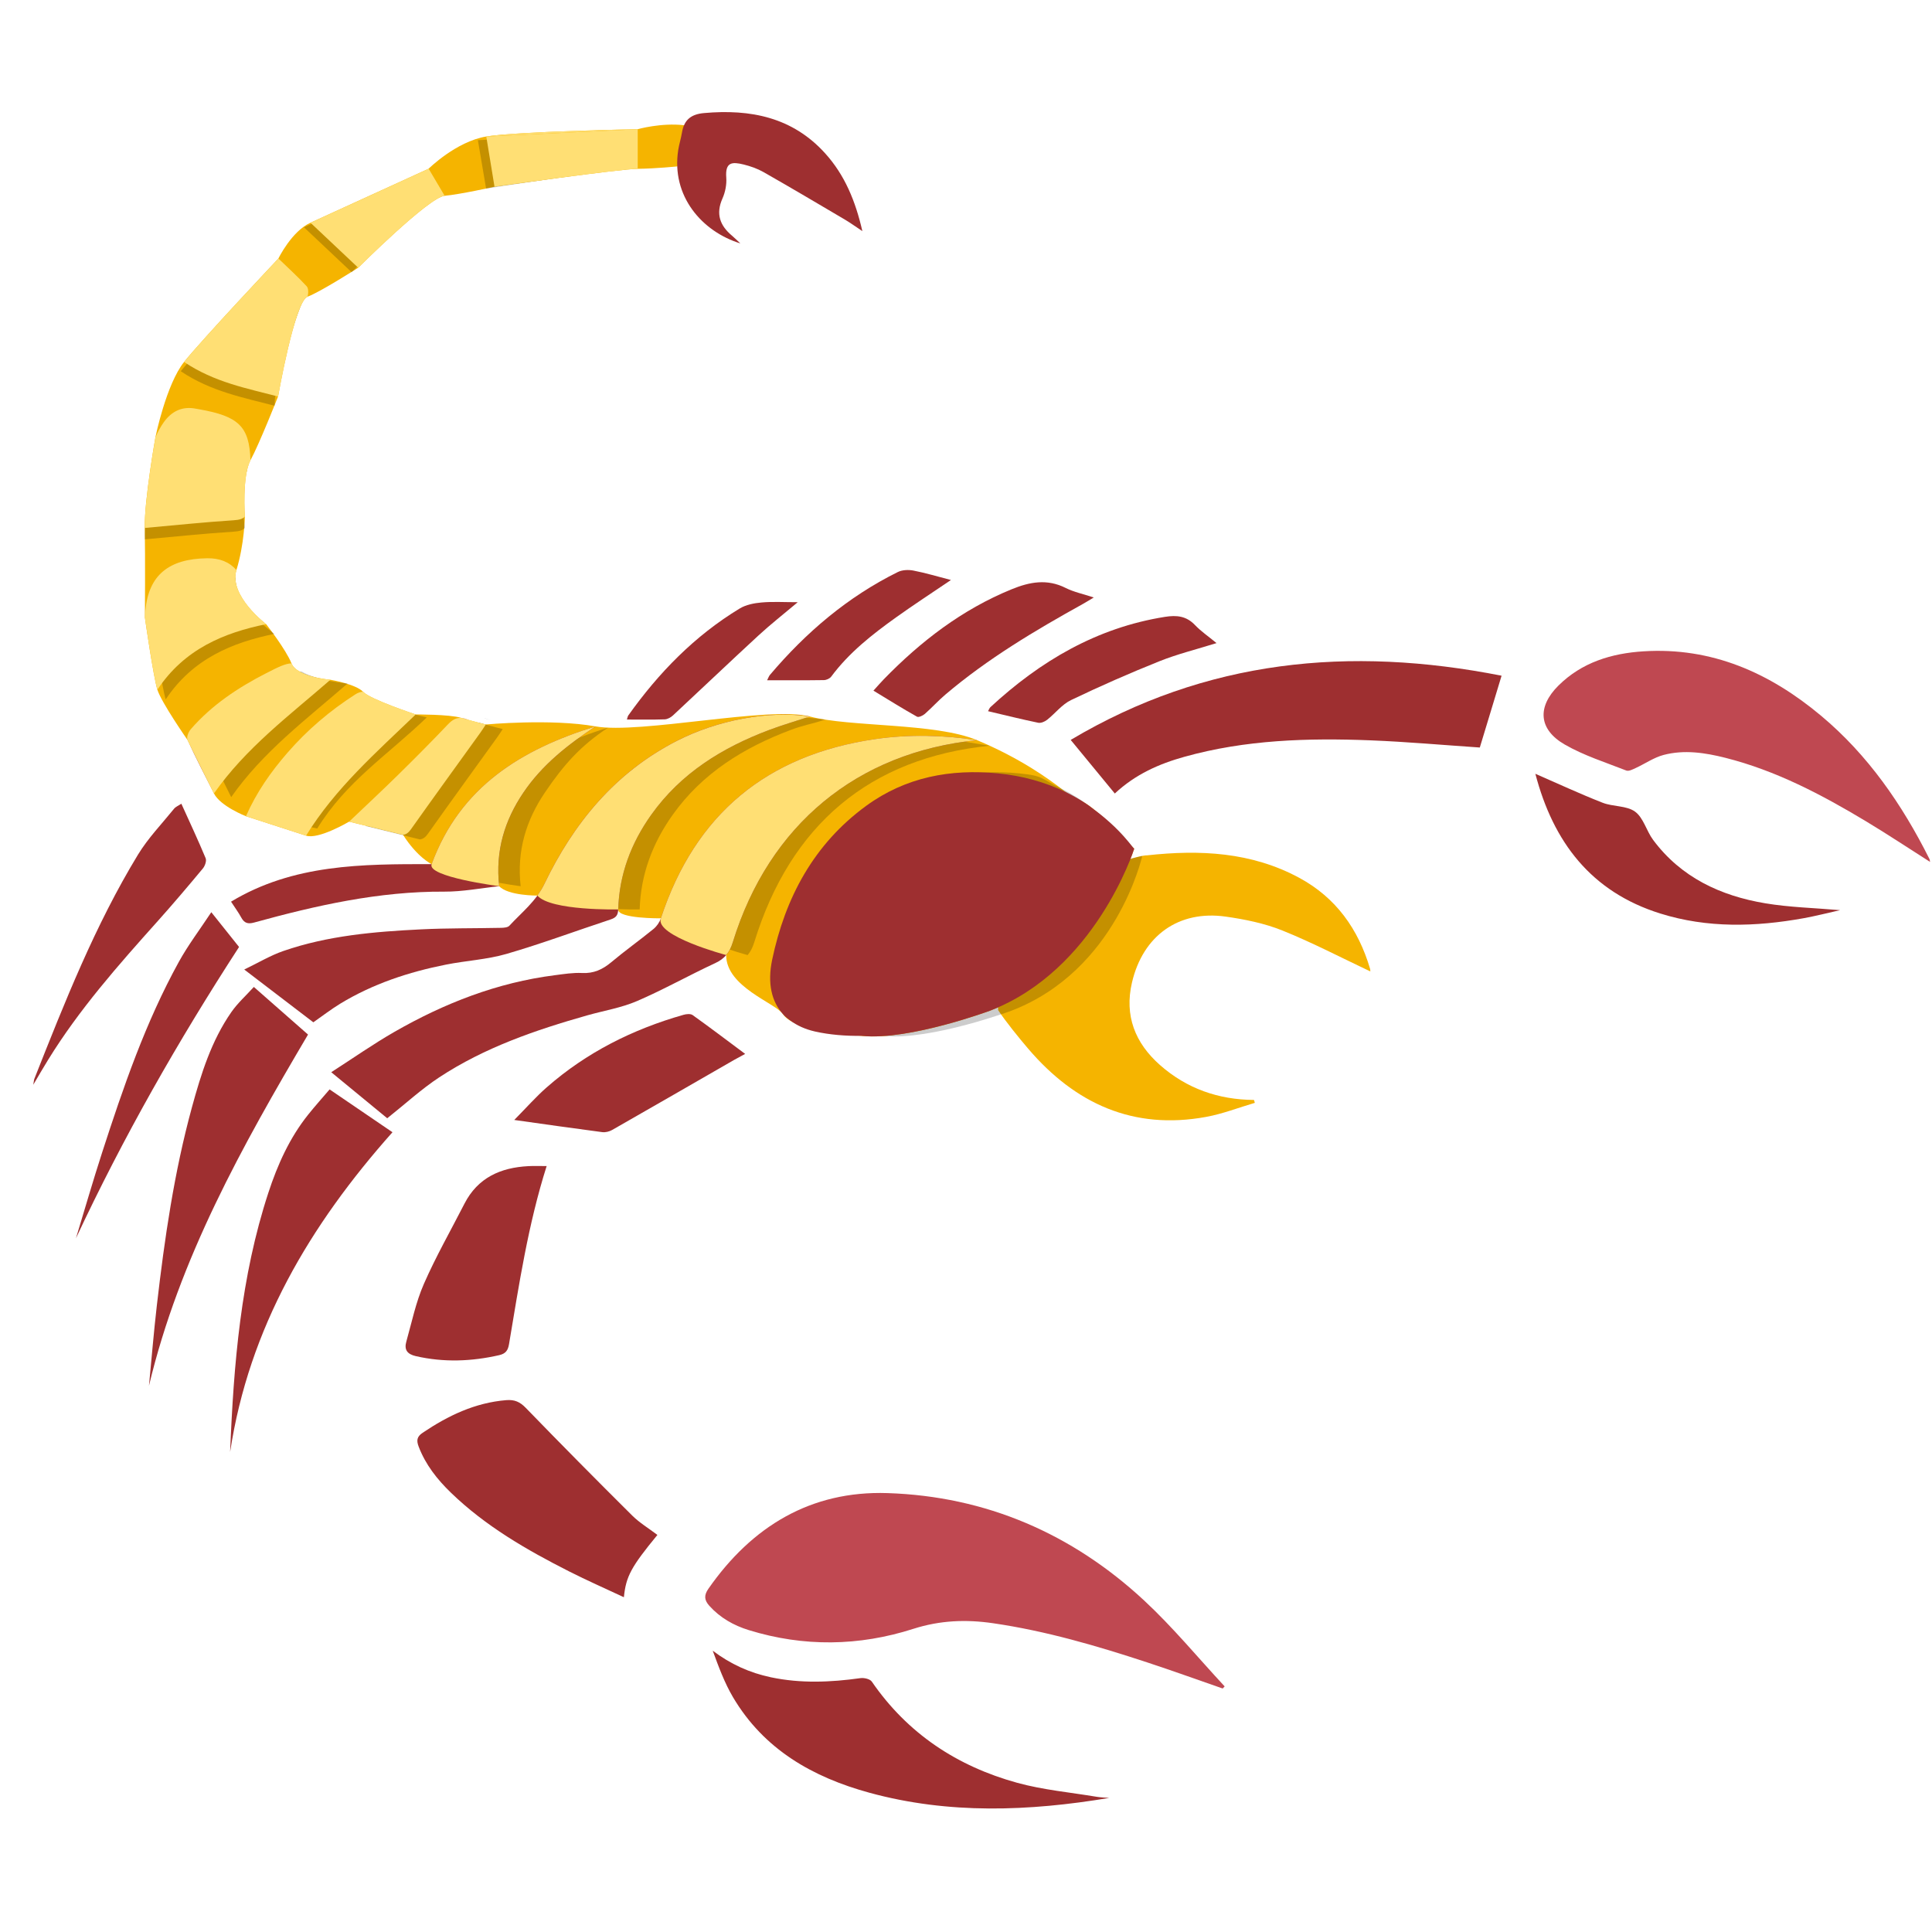 <?xml version="1.0" ?><!DOCTYPE svg  PUBLIC '-//W3C//DTD SVG 1.1//EN'  'http://www.w3.org/Graphics/SVG/1.1/DTD/svg11.dtd'><svg id="Layer_1" style="enable-background:new 0 0 90 90;" version="1.1" viewBox="0 0 90 90" xml:space="preserve" xmlns="http://www.w3.org/2000/svg" xmlns:xlink="http://www.w3.org/1999/xlink"><g><g><path d="M46.126,47.08c0,0-3.74,1.389-5.954,1.18s-3.366-0.508-3.702-1.02     c-0.335-0.513-2.647-1.26-2.642-2.749c0,0-3.338-0.887-3.042-1.712c0,0-2.017,0.02-1.988-0.415c0,0-3.148,0.073-3.765-0.645     c0,0-1.357,0.013-1.779-0.436c0,0-3.386-0.434-3.146-1.028c0,0-0.659-0.307-1.332-1.364l-2.513-0.616c0,0-1.42,0.843-2.007,0.653     l-2.799-0.906c0,0-1.187-0.46-1.49-1.06c-0.303-0.6-1.234-2.495-1.234-2.495s-1.214-1.74-1.402-2.34     c-0.188-0.601-0.581-3.356-0.581-3.356s0.021-2.895-0.006-4.177c-0.027-1.282,0.499-4.239,0.499-4.239s0.5-2.452,1.333-3.494     c0.833-1.042,4.393-4.819,4.393-4.819s0.615-1.265,1.492-1.666s5.506-2.516,5.506-2.516s1.274-1.266,2.684-1.501     c1.41-0.235,7.054-0.34,7.054-0.34s1.091-0.31,2.161-0.186c1.07,0.124-0.318,1.919-0.318,1.919s-0.97,0.101-1.843,0.112     s-6.671,0.835-6.671,0.835s-1.586,0.355-2.322,0.422c-0.735,0.066-4.027,3.352-4.027,3.352s-1.762,1.129-2.36,1.349     c-0.598,0.22-1.372,4.65-1.372,4.65s-0.884,2.237-1.284,2.966c-0.4,0.729-0.262,2.639-0.262,2.639s-0.023,1.283-0.393,2.478     s1.384,2.521,1.384,2.521s0.927,1.183,1.18,1.825c0.253,0.642,1.813,0.765,1.813,0.765s1.192,0.204,1.524,0.561     c0.333,0.357,2.449,1.056,2.449,1.056s1.559-0.01,2.112,0.155s1.152,0.312,1.152,0.312s3.045-0.282,5.113,0.088     s8.128-0.96,9.984-0.461s5.846,0.289,7.788,1.102c1.942,0.813,3.308,1.766,4.083,2.383s0.741-0.015,3.238,2.676     C52.837,39.538,51.043,45.18,46.126,47.08z" style="fill:#F5B400;"/><path d="M56.957,78.657c-1.17-0.406-2.336-0.828-3.513-1.215c-2.35-0.773-4.722-1.467-7.177-1.825     c-1.258-0.184-2.473-0.139-3.722,0.261c-2.527,0.81-5.105,0.849-7.663,0.059c-0.704-0.217-1.334-0.572-1.838-1.132     c-0.242-0.269-0.255-0.493-0.042-0.798c2.026-2.904,4.77-4.569,8.34-4.453c4.585,0.149,8.596,1.885,11.955,5.002     c1.337,1.241,2.506,2.663,3.752,4.003C57.018,78.591,56.987,78.624,56.957,78.657z" style="fill:#BF4851;"/><path d="M45.516,34.479c-5.582,0.561-9.695,3.946-11.379,9.413c-0.146,0.475-0.37,0.765-0.822,0.975     c-1.225,0.568-2.405,1.235-3.644,1.768c-0.73,0.314-1.538,0.445-2.31,0.663c-2.416,0.685-4.786,1.498-6.9,2.889     c-0.83,0.546-1.57,1.229-2.422,1.906c-0.776-0.639-1.649-1.356-2.608-2.145c1.016-0.653,1.958-1.315,2.952-1.885     c2.323-1.331,4.786-2.294,7.463-2.634c0.422-0.054,0.849-0.124,1.27-0.103c0.539,0.027,0.951-0.161,1.354-0.498     c0.64-0.537,1.322-1.023,1.969-1.55c0.152-0.124,0.286-0.313,0.347-0.499c1.595-4.854,4.942-7.612,9.977-8.347     C42.351,34.199,43.94,34.242,45.516,34.479z" style="fill:#9E2F30;"/><path d="M89.91,40.151c-1.012-0.643-1.992-1.295-3-1.901c-2.06-1.238-4.18-2.353-6.531-2.947     c-0.949-0.24-1.92-0.388-2.882-0.135c-0.455,0.12-0.865,0.41-1.301,0.61c-0.137,0.063-0.322,0.161-0.435,0.117     c-0.969-0.381-1.98-0.698-2.875-1.215c-1.217-0.703-1.285-1.753-0.289-2.742c1.093-1.085,2.479-1.504,3.966-1.597     c3.182-0.2,5.879,1.002,8.265,2.997c2.192,1.833,3.779,4.137,5.051,6.673C89.898,40.046,89.898,40.091,89.91,40.151z" style="fill:#BF4851;"/><path d="M51.932,36.965c-0.679-0.825-1.333-1.62-2.055-2.497c6.303-3.748,12.997-4.386,20.072-2.991     c-0.186,0.614-0.356,1.174-0.525,1.734c-0.166,0.549-0.333,1.097-0.489,1.611c-1.723-0.116-3.4-0.267-5.081-0.334     c-2.923-0.115-5.835-0.029-8.679,0.766C53.994,35.583,52.889,36.07,51.932,36.965z" style="fill:#9E2F30;"/><path d="M14.596,47.623c-1.023-0.782-2.059-1.573-3.218-2.459c0.662-0.318,1.22-0.656,1.824-0.864     c2.074-0.717,4.241-0.9,6.413-1.007c1.244-0.061,2.491-0.044,3.737-0.071c0.128-0.003,0.301-0.017,0.375-0.097     c0.572-0.619,1.242-1.137,1.627-1.938c1.368-2.848,3.299-5.196,6.165-6.669c1.901-0.977,4.303-1.429,6.209-1.142     c-0.676,0.222-1.293,0.401-1.892,0.626c-2.187,0.824-4.119,2.013-5.501,3.955c-0.937,1.317-1.49,2.779-1.537,4.406     c-0.008,0.284-0.113,0.389-0.363,0.472c-1.613,0.532-3.208,1.127-4.838,1.601c-0.911,0.265-1.882,0.313-2.819,0.499     c-1.737,0.345-3.405,0.894-4.928,1.82C15.425,47.014,15.03,47.321,14.596,47.623z" style="fill:#9E2F30;"/><path d="M30.624,71.503c-1.222,1.489-1.463,1.927-1.561,2.902c-0.866-0.406-1.72-0.781-2.55-1.202     c-1.981-1.004-3.898-2.11-5.51-3.67c-0.637-0.617-1.18-1.302-1.501-2.146c-0.107-0.282-0.085-0.461,0.188-0.644     c1.187-0.799,2.442-1.401,3.896-1.519c0.384-0.031,0.635,0.08,0.906,0.36c1.637,1.689,3.292,3.361,4.961,5.019     C29.793,70.939,30.215,71.192,30.624,71.503z" style="fill:#9E2F30;"/><path d="M51.673,83.754c-3.742,0.624-7.474,0.769-11.167-0.24c-2.647-0.724-4.92-2.016-6.361-4.454     c-0.396-0.671-0.668-1.415-0.943-2.164c0.829,0.627,1.723,1.031,2.712,1.239c1.389,0.292,2.777,0.234,4.17,0.039     c0.17-0.024,0.444,0.04,0.528,0.161c1.668,2.426,3.98,3.945,6.774,4.715c1.206,0.332,2.472,0.445,3.712,0.653     C51.287,83.733,51.481,83.737,51.673,83.754z" style="fill:#9E2F30;"/><path d="M6.94,64.552c0.121-1.249,0.223-2.5,0.367-3.746c0.358-3.106,0.806-6.198,1.633-9.221     c0.425-1.553,0.903-3.093,1.834-4.433c0.295-0.425,0.692-0.779,1.051-1.176c0.895,0.787,1.703,1.496,2.524,2.218     C11.281,53.39,8.354,58.625,6.94,64.552z" style="fill:#9E2F30;"/><path d="M25.465,54.32c-0.865,2.725-1.285,5.516-1.753,8.297c-0.049,0.289-0.154,0.442-0.459,0.512     c-1.293,0.294-2.58,0.343-3.882,0.045c-0.407-0.093-0.548-0.303-0.444-0.673c0.255-0.903,0.444-1.837,0.818-2.69     c0.558-1.275,1.253-2.491,1.888-3.733c0.622-1.218,1.684-1.687,2.98-1.755C24.894,54.308,25.178,54.32,25.465,54.32z" style="fill:#9E2F30;"/><path d="M18.283,52.744c-3.848,4.324-6.687,9.112-7.563,14.896c0.165-4.094,0.496-8.16,1.783-12.083     c0.428-1.304,0.986-2.549,1.852-3.632c0.321-0.402,0.666-0.785,0.999-1.176C16.417,51.473,17.34,52.102,18.283,52.744z" style="fill:#9E2F30;"/><path d="M20.109,40.255c1.327-3.614,4.198-5.353,7.636-6.417c-1.283,0.845-2.481,1.785-3.355,3.074     c-0.88,1.299-1.32,2.72-1.135,4.371c-0.856,0.089-1.709,0.258-2.562,0.253c-3.038-0.017-5.958,0.641-8.858,1.44     c-0.283,0.078-0.454,0.028-0.594-0.23c-0.129-0.238-0.293-0.458-0.478-0.743C13.668,40.25,16.873,40.251,20.109,40.255z" style="fill:#9E2F30;"/><path d="M71.523,36.046c1.071,0.466,2.088,0.94,3.131,1.348c0.488,0.191,1.12,0.128,1.514,0.416     c0.392,0.287,0.529,0.898,0.842,1.318c1.301,1.746,3.137,2.601,5.217,2.95c1.132,0.19,2.291,0.216,3.492,0.321     c-0.583,0.13-1.14,0.274-1.705,0.376c-2.238,0.403-4.472,0.468-6.671-0.22C74.119,41.547,72.356,39.226,71.523,36.046z" style="fill:#9E2F30;"/><path d="M23.956,52.172c0.559-0.565,1.005-1.075,1.511-1.518c1.856-1.629,4.011-2.708,6.377-3.381     c0.131-0.037,0.325-0.056,0.421,0.013c0.799,0.571,1.581,1.164,2.447,1.809c-0.242,0.132-0.383,0.205-0.521,0.284     c-1.891,1.088-3.781,2.179-5.676,3.26c-0.132,0.075-0.314,0.12-0.462,0.1C26.744,52.568,25.438,52.38,23.956,52.172z" style="fill:#9E2F30;"/><path d="M40.172,10.766c-0.331-0.219-0.572-0.395-0.828-0.545c-1.254-0.74-2.508-1.482-3.774-2.203     c-0.287-0.163-0.612-0.277-0.933-0.356c-0.53-0.129-0.86-0.118-0.805,0.609c0.024,0.32-0.045,0.679-0.176,0.973     c-0.32,0.717-0.121,1.262,0.442,1.734c0.124,0.104,0.237,0.219,0.39,0.361c-1.773-0.545-3.235-2.198-2.892-4.359     c0.043-0.269,0.128-0.532,0.172-0.801c0.097-0.588,0.412-0.857,1.028-0.912c2.165-0.193,4.123,0.192,5.648,1.882     C39.351,8.154,39.85,9.36,40.172,10.766z" style="fill:#9E2F30;"/><path d="M40.688,32.173c0.182-0.2,0.328-0.37,0.483-0.53c1.721-1.768,3.641-3.246,5.948-4.19     c0.85-0.348,1.66-0.499,2.526-0.063c0.375,0.189,0.801,0.276,1.307,0.443c-0.21,0.125-0.351,0.215-0.497,0.296     c-2.245,1.245-4.447,2.557-6.413,4.225c-0.335,0.284-0.631,0.614-0.961,0.904c-0.093,0.081-0.288,0.171-0.364,0.128     C42.047,33.01,41.394,32.602,40.688,32.173z" style="fill:#9E2F30;"/><path d="M1.55,50.532c0.031-0.171,0.031-0.229,0.052-0.28c1.414-3.571,2.823-7.147,4.827-10.441     c0.468-0.769,1.11-1.433,1.68-2.138c0.072-0.089,0.196-0.137,0.339-0.233c0.389,0.86,0.779,1.691,1.132,2.539     c0.051,0.123-0.031,0.359-0.13,0.478c-0.69,0.829-1.387,1.652-2.106,2.455c-1.836,2.05-3.657,4.11-5.107,6.465     C2.022,49.724,1.819,50.078,1.55,50.532z" style="fill:#9E2F30;"/><path d="M3.537,57.686c0.405-1.33,0.79-2.667,1.218-3.989c0.987-3.047,2.024-6.077,3.578-8.894     c0.429-0.777,0.971-1.492,1.51-2.309c0.487,0.609,0.89,1.114,1.293,1.62C8.301,48.481,5.739,52.977,3.537,57.686z" style="fill:#9E2F30;"/><path d="M56.671,29.958c-0.938,0.293-1.824,0.51-2.663,0.846c-1.391,0.557-2.765,1.161-4.116,1.809     c-0.421,0.202-0.735,0.62-1.114,0.919c-0.109,0.086-0.288,0.162-0.413,0.137c-0.772-0.16-1.537-0.351-2.338-0.539     c0.042-0.074,0.064-0.145,0.111-0.189c2.323-2.147,4.951-3.699,8.127-4.205c0.546-0.087,0.999-0.043,1.402,0.381     C55.946,29.41,56.29,29.643,56.671,29.958z" style="fill:#9E2F30;"/><path d="M44.299,27.019c-0.911,0.618-1.751,1.163-2.563,1.745c-1.113,0.797-2.188,1.641-3.015,2.756     c-0.067,0.09-0.223,0.16-0.339,0.162c-0.865,0.013-1.731,0.007-2.646,0.007c0.055-0.107,0.08-0.19,0.131-0.25     c1.678-1.979,3.619-3.635,5.956-4.791c0.206-0.102,0.495-0.114,0.726-0.069C43.111,26.687,43.66,26.854,44.299,27.019z" style="fill:#9E2F30;"/><path d="M37.162,28.053c-0.671,0.565-1.265,1.03-1.819,1.54c-1.34,1.235-2.659,2.492-3.993,3.734     c-0.1,0.093-0.252,0.178-0.383,0.183c-0.574,0.02-1.15,0.009-1.763,0.009c0.029-0.087,0.034-0.147,0.064-0.19     c1.415-1.989,3.092-3.711,5.191-4.983c0.291-0.176,0.67-0.25,1.016-0.28C35.995,28.019,36.522,28.053,37.162,28.053z" style="fill:#9E2F30;"/><path d="M63.832,45.251c-1.348-0.636-2.693-1.341-4.095-1.905c-0.833-0.335-1.746-0.52-2.641-0.647     c-2.191-0.309-3.854,0.887-4.364,3.07c-0.361,1.546,0.145,2.82,1.303,3.843c1.244,1.099,2.722,1.616,4.381,1.628     c0.013,0.045,0.026,0.09,0.039,0.135c-0.755,0.222-1.497,0.513-2.267,0.654c-3.393,0.624-6.1-0.616-8.284-3.168     c-0.413-0.483-1.058-1.274-1.407-1.806c-0.193-5.275,6.341-7.241,6.94-7.21c2.458-0.269,4.859-0.158,7.092,1.05     c1.711,0.926,2.748,2.391,3.293,4.231C63.841,45.192,63.833,45.268,63.832,45.251z" style="fill:#F5B400;"/><g style="opacity:0.2;"><g><path d="M10.969,36.962c-0.303-0.6-1.234-2.495-1.234-2.495C10.121,35.305,10.548,36.124,10.969,36.962z"/><path d="M18.478,9c0.322-0.147,0.637-0.291,0.931-0.425C19.099,8.716,18.786,8.859,18.478,9z"/><path d="M17.339,9.52c0.143-0.065,0.288-0.132,0.435-0.199C17.63,9.387,17.484,9.454,17.339,9.52z"/><path d="M19.995,8.307c0.157-0.072,0.299-0.137,0.424-0.194C20.277,8.178,20.136,8.242,19.995,8.307z"/><path d="M20.609,8.026c0.221-0.101,0.36-0.164,0.36-0.164C20.848,7.917,20.73,7.971,20.609,8.026z"/><path d="M22.737,33.505c-0.075-0.031-0.141-0.043-0.206-0.053c0.141,0.042,0.28,0.081,0.414,0.118       C22.876,33.548,22.802,33.532,22.737,33.505z"/><path d="M20.419,8.113c0.064-0.029,0.126-0.058,0.19-0.087C20.551,8.052,20.488,8.081,20.419,8.113z"/><path d="M15.463,10.377c0.631-0.288,1.253-0.572,1.876-0.857C16.5,9.904,15.762,10.241,15.463,10.377z"/><path d="M19.408,8.575c0.195-0.089,0.391-0.178,0.587-0.268C19.814,8.389,19.619,8.478,19.408,8.575z"/><path d="M17.774,9.321c0.233-0.107,0.47-0.215,0.703-0.321C18.244,9.107,18.008,9.214,17.774,9.321z"/><path d="M22.945,33.569c0.209,0.063,0.43,0.112,0.686,0.18C23.631,33.749,23.321,33.672,22.945,33.569z"/><path d="M52.797,39.5c-0.538-0.694-0.844-1-1.5-1.484c-0.16-0.129-0.854-0.693-0.969-0.766       c-0.294-0.191-0.573-0.361-0.889-0.513c-0.955-0.461-0.793-0.595-1.943-0.708c-2.217-0.218-4.307,0.171-6.14,1.506       c-2.446,1.782-3.781,4.285-4.387,7.175c-0.227,1.086-0.034,1.954,0.519,2.55c0.014,0.02,0.035,0.038,0.052,0.057       c0.081,0.082,0.176,0.153,0.272,0.224c0.312,0.23,0.69,0.406,1.146,0.51c0.702,0.159,1.443,0.212,2.175,0.205       c0.013,0.001,0.025,0.003,0.038,0.004c2.213,0.209,5.954-1.18,5.954-1.18c4.878-1.884,6.06-7.121,6.089-7.21       c0-0.001-0.558,0.13-0.558,0.13C52.632,39.974,52.82,39.525,52.797,39.5z"/><path d="M35.137,43.892c1.685-5.467,5.389-8.592,10.971-9.153c-1.576-0.237-2.756-0.539-4.344-0.307       c-5.036,0.735-8.382,3.493-9.977,8.347c-0.296,0.824,3.042,1.712,3.042,1.712C34.965,44.329,35.062,44.135,35.137,43.892z"/><path d="M36.836,34.003c0.599-0.226,0.924-0.259,1.601-0.481c-1.906-0.287-4.017,0.02-5.918,0.997       c-2.866,1.473-4.797,3.821-6.165,6.669c-0.092,0.192-0.203,0.366-0.322,0.531h0.002c0.617,0.718,3.765,0.645,3.765,0.645       c0.047-1.627,0.6-3.089,1.537-4.406C32.717,36.016,34.649,34.826,36.836,34.003z"/><path d="M25.389,36.911c0.874-1.289,1.655-2.17,2.938-3.015c-3.438,1.064-5.892,2.744-7.219,6.359       c-0.24,0.594,3.146,1.028,3.146,1.028C24.069,39.631,24.509,38.21,25.389,36.911z"/><path d="M11.408,24.592c-0.006-0.083-0.293-1.92,0.092-2.639c-0.044-1.597-0.403-2.036-2.227-2.357       c-0.045-0.008-0.09-0.015-0.135-0.024c-0.641-0.131-1.139,0.112-1.504,0.621c-0.158,0.221-0.29,0.467-0.394,0.719       c-0.045,0.258-0.52,2.992-0.495,4.213c1.421-0.127,2.78-0.271,4.141-0.358C11.132,24.751,11.302,24.711,11.408,24.592z"/><path d="M19.882,33.419c0,0-2.112-0.484-2.445-0.841c-0.123-0.002-0.242-0.175-0.369-0.093       c-1.185,0.758-2.244,1.661-3.165,2.722c-0.765,0.882-1.354,1.647-1.848,2.771l2.722,0.618       C16.143,36.387,18.027,35.202,19.882,33.419z"/><path d="M14.016,14.219c0.043-0.149,0.205-0.355,0.117-0.449c-0.409-0.443-0.857-0.85-1.319-1.296c0,0-3.561,3.777-4.393,4.819       c1.405,0.949,2.95,1.234,4.378,1.61C12.799,18.902,12.672,17.859,14.016,14.219z"/><path d="M12.787,29.528c0,0-1.818-1.247-1.818-2.606c-0.335-0.382-0.35-0.471-0.931-0.463c-1.79,0.023-2.725,0.786-2.878,2.428       C7.146,29.03,7.154,29.17,7.15,29.312c0.067,0.46,0.4,2.729,0.569,3.268C8.98,30.681,10.829,29.928,12.787,29.528z"/><path d="M16.195,31.837c0,0-1.361-0.101-2.148-0.556c-0.292,0.01-0.259-0.049-0.84,0.248c-1.319,0.674-2.541,1.486-3.521,2.615       c-0.106,0.122-0.205,0.375-0.15,0.494c0,0,0.931,1.895,1.234,2.495C12.247,35.019,14.275,33.508,16.195,31.837z"/><path d="M29.172,7.891c0-0.622,0.144-1.144,0.144-1.783c-2.375,0.115-4.699,0.309-7.054,0.423       c0.132,0.807,0.254,1.468,0.383,2.256C22.645,8.787,28.298,7.901,29.172,7.891z"/><path d="M20.419,9.16c-0.248-0.419-0.494-0.649-0.755-1.089c0,0-0.139,0.063-0.36,0.164c-0.064,0.029-0.126,0.058-0.19,0.087       c-0.126,0.057-0.267,0.122-0.424,0.194c-0.196,0.089-0.391,0.179-0.587,0.268c-0.293,0.134-0.608,0.278-0.931,0.425       c-0.233,0.107-0.47,0.215-0.703,0.321c-0.148,0.067-0.292,0.134-0.435,0.199c-0.623,0.285-1.245,0.569-1.876,0.857       c0.765,0.721,1.487,1.401,2.224,2.096C16.383,12.683,19.684,9.227,20.419,9.16z"/><path d="M19.925,38.852c1.071-1.51,2.159-3.008,3.241-4.511c0.083-0.115,0.158-0.236,0.253-0.379       c-0.256-0.068-0.478-0.117-0.686-0.18c-0.134-0.037-0.273-0.076-0.414-0.118c-0.258-0.039-0.456,0.073-0.664,0.292       c-0.763,0.803-1.546,1.589-2.336,2.366c-0.745,0.732-1.51,1.444-2.267,2.165l2.509,0.616       C19.703,39.085,19.813,39.009,19.925,38.852z"/></g></g><g><path d="M14.257,38.927l-2.799-0.906C12.425,38.335,13.351,38.634,14.257,38.927z" style="fill:#9E2F30;"/><path d="M9.969,36.962c-0.303-0.6-1.234-2.495-1.234-2.495C9.121,35.305,9.548,36.124,9.969,36.962z" style="fill:#9E2F30;"/><path d="M17.478,9c0.322-0.147,0.637-0.291,0.931-0.425C18.099,8.716,17.786,8.859,17.478,9z" style="fill:#9E2F30;"/><path d="M16.339,9.52c0.143-0.065,0.288-0.132,0.435-0.199C16.63,9.387,16.484,9.454,16.339,9.52z" style="fill:#9E2F30;"/><path d="M18.995,8.307c0.157-0.072,0.299-0.137,0.424-0.194C19.277,8.178,19.136,8.242,18.995,8.307z" style="fill:#9E2F30;"/><path d="M19.609,8.026c0.221-0.101,0.36-0.164,0.36-0.164C19.848,7.917,19.73,7.971,19.609,8.026z" style="fill:#9E2F30;"/><path d="M21.737,33.505c-0.075-0.031-0.141-0.043-0.206-0.053c0.141,0.042,0.28,0.081,0.414,0.118      C21.876,33.548,21.802,33.532,21.737,33.505z" style="fill:#9E2F30;"/><path d="M22.653,6.36c2.355-0.114,4.679-0.226,7.054-0.34C29.707,6.02,24.062,6.125,22.653,6.36z" style="fill:#FFDF74;"/><path d="M19.419,8.113c0.064-0.029,0.126-0.058,0.19-0.087C19.551,8.052,19.488,8.081,19.419,8.113z" style="fill:#FFDF74;"/><path d="M14.463,10.377c0.631-0.288,1.253-0.572,1.876-0.857C15.5,9.904,14.762,10.241,14.463,10.377z" style="fill:#FFDF74;"/><path d="M18.408,8.575c0.195-0.089,0.391-0.178,0.587-0.268C18.814,8.389,18.619,8.478,18.408,8.575z" style="fill:#FFDF74;"/><path d="M16.774,9.321c0.233-0.107,0.47-0.215,0.703-0.321C17.244,9.107,17.008,9.214,16.774,9.321z" style="fill:#FFDF74;"/><path d="M21.945,33.569c0.209,0.063,0.43,0.112,0.686,0.18C22.631,33.749,22.321,33.672,21.945,33.569z" style="fill:#FFDF74;"/><path d="M52.769,39.466c-0.538-0.694-1.143-1.269-1.8-1.753c-0.16-0.129-0.294-0.224-0.408-0.297      c-0.294-0.191-0.597-0.365-0.912-0.517c-0.955-0.461-2.003-0.758-3.152-0.871c-2.217-0.218-4.307,0.171-6.14,1.506      c-2.446,1.782-3.781,4.285-4.387,7.175c-0.227,1.086-0.034,1.954,0.519,2.55c0.014,0.02,0.035,0.038,0.052,0.057      c0.081,0.082,0.176,0.153,0.272,0.224c0.312,0.23,0.69,0.406,1.146,0.51c0.702,0.159,1.443,0.212,2.175,0.205      c0.013,0.001,0.025,0.003,0.038,0.004c2.213,0.209,5.954-1.18,5.954-1.18c4.878-1.884,6.68-7.444,6.708-7.534      c0-0.001,0.003-0.008,0.003-0.008C52.813,39.512,52.793,39.491,52.769,39.466z" style="fill:#9E2F30;"/><path d="M34.137,43.892c1.685-5.467,5.798-8.852,11.379-9.413c-1.576-0.237-3.165-0.279-4.753-0.048      c-5.036,0.735-8.382,3.493-9.977,8.347c-0.296,0.824,3.042,1.712,3.042,1.712C33.965,44.329,34.062,44.135,34.137,43.892z" style="fill:#FFDF74;"/><path d="M35.836,34.003c0.599-0.226,1.215-0.404,1.892-0.626c-1.906-0.287-4.308,0.165-6.209,1.142      c-2.866,1.473-4.797,3.821-6.165,6.669c-0.092,0.192-0.203,0.366-0.322,0.531h0.002c0.617,0.718,3.765,0.645,3.765,0.645      c0.047-1.627,0.6-3.089,1.537-4.406C31.717,36.016,33.649,34.826,35.836,34.003z" style="fill:#FFDF74;"/><path d="M24.389,36.911c0.874-1.289,2.072-2.228,3.355-3.074c-3.438,1.064-6.309,2.803-7.636,6.417      c-0.24,0.594,3.146,1.028,3.146,1.028C23.069,39.631,23.509,38.21,24.389,36.911z" style="fill:#FFDF74;"/><path d="M11.408,24.061c-0.006-0.083-0.126-1.893,0.259-2.613c-0.044-1.597-0.57-2.062-2.394-2.383      c-0.045-0.008-0.09-0.015-0.135-0.024c-0.641-0.131-1.139,0.112-1.504,0.621c-0.158,0.221-0.29,0.467-0.394,0.719      c-0.045,0.258-0.52,2.992-0.495,4.213c1.421-0.127,2.78-0.271,4.141-0.358C11.132,24.22,11.302,24.18,11.408,24.061z" style="fill:#FFDF74;"/><path d="M19.367,33.281c0,0-2.116-0.698-2.449-1.055c-0.123-0.002-0.238,0.039-0.365,0.121      c-1.185,0.758-2.244,1.661-3.165,2.722c-0.765,0.882-1.436,1.829-1.93,2.953l2.799,0.906      C15.622,36.719,17.512,35.064,19.367,33.281z" style="fill:#FFDF74;"/><path d="M14.327,13.822c0.043-0.149,0.05-0.388-0.038-0.483c-0.409-0.443-0.857-0.85-1.319-1.296      c0,0-3.561,3.777-4.393,4.819c1.405,0.949,2.95,1.234,4.378,1.61C12.956,18.472,13.729,14.042,14.327,13.822z" style="fill:#FFDF74;"/><path d="M12.4,29.075c0,0-1.751-1.323-1.384-2.518c-0.335-0.382-0.784-0.559-1.365-0.551      c-1.79,0.023-2.725,0.786-2.878,2.428c-0.013,0.143-0.005,0.283-0.009,0.425c0.067,0.46,0.4,2.729,0.569,3.268      C8.593,30.228,10.442,29.475,12.4,29.075z" style="fill:#FFDF74;"/><path d="M15.393,31.665c0,0-1.555-0.123-1.812-0.763c-0.292,0.01-0.595,0.159-1.176,0.456      c-1.319,0.674-2.541,1.486-3.521,2.615c-0.106,0.122-0.205,0.375-0.15,0.494c0,0,0.931,1.895,1.234,2.495      C11.446,34.847,13.473,33.336,15.393,31.665z" style="fill:#FFDF74;"/><path d="M29.707,7.865c0-0.622,0-1.206,0-1.845c-2.375,0.115-4.699,0.227-7.054,0.34      c0.132,0.807,0.254,1.551,0.383,2.339C23.036,8.699,28.833,7.875,29.707,7.865z" style="fill:#FFDF74;"/><path d="M20.714,9.121c-0.248-0.419-0.485-0.82-0.745-1.26c0,0-0.139,0.063-0.36,0.164      c-0.064,0.029-0.126,0.058-0.19,0.087c-0.126,0.057-0.267,0.122-0.424,0.194c-0.196,0.089-0.391,0.179-0.587,0.268      C18.115,8.709,17.8,8.853,17.478,9c-0.233,0.107-0.47,0.215-0.703,0.321c-0.148,0.067-0.292,0.134-0.435,0.199      c-0.623,0.285-1.245,0.569-1.876,0.857c0.765,0.721,1.487,1.401,2.224,2.096C16.687,12.473,19.979,9.188,20.714,9.121z" style="fill:#FFDF74;"/><path d="M19.138,38.639c1.071-1.51,2.159-3.008,3.241-4.511c0.083-0.115,0.158-0.236,0.253-0.379      c-0.256-0.068-0.478-0.117-0.686-0.18c-0.134-0.037-0.273-0.076-0.414-0.118c-0.258-0.039-0.456,0.073-0.664,0.292      c-0.763,0.803-1.546,1.589-2.336,2.366c-0.745,0.732-1.51,1.444-2.267,2.165l2.509,0.616      C18.916,38.872,19.026,38.796,19.138,38.639z" style="fill:#FFDF74;"/></g></g></g></svg>